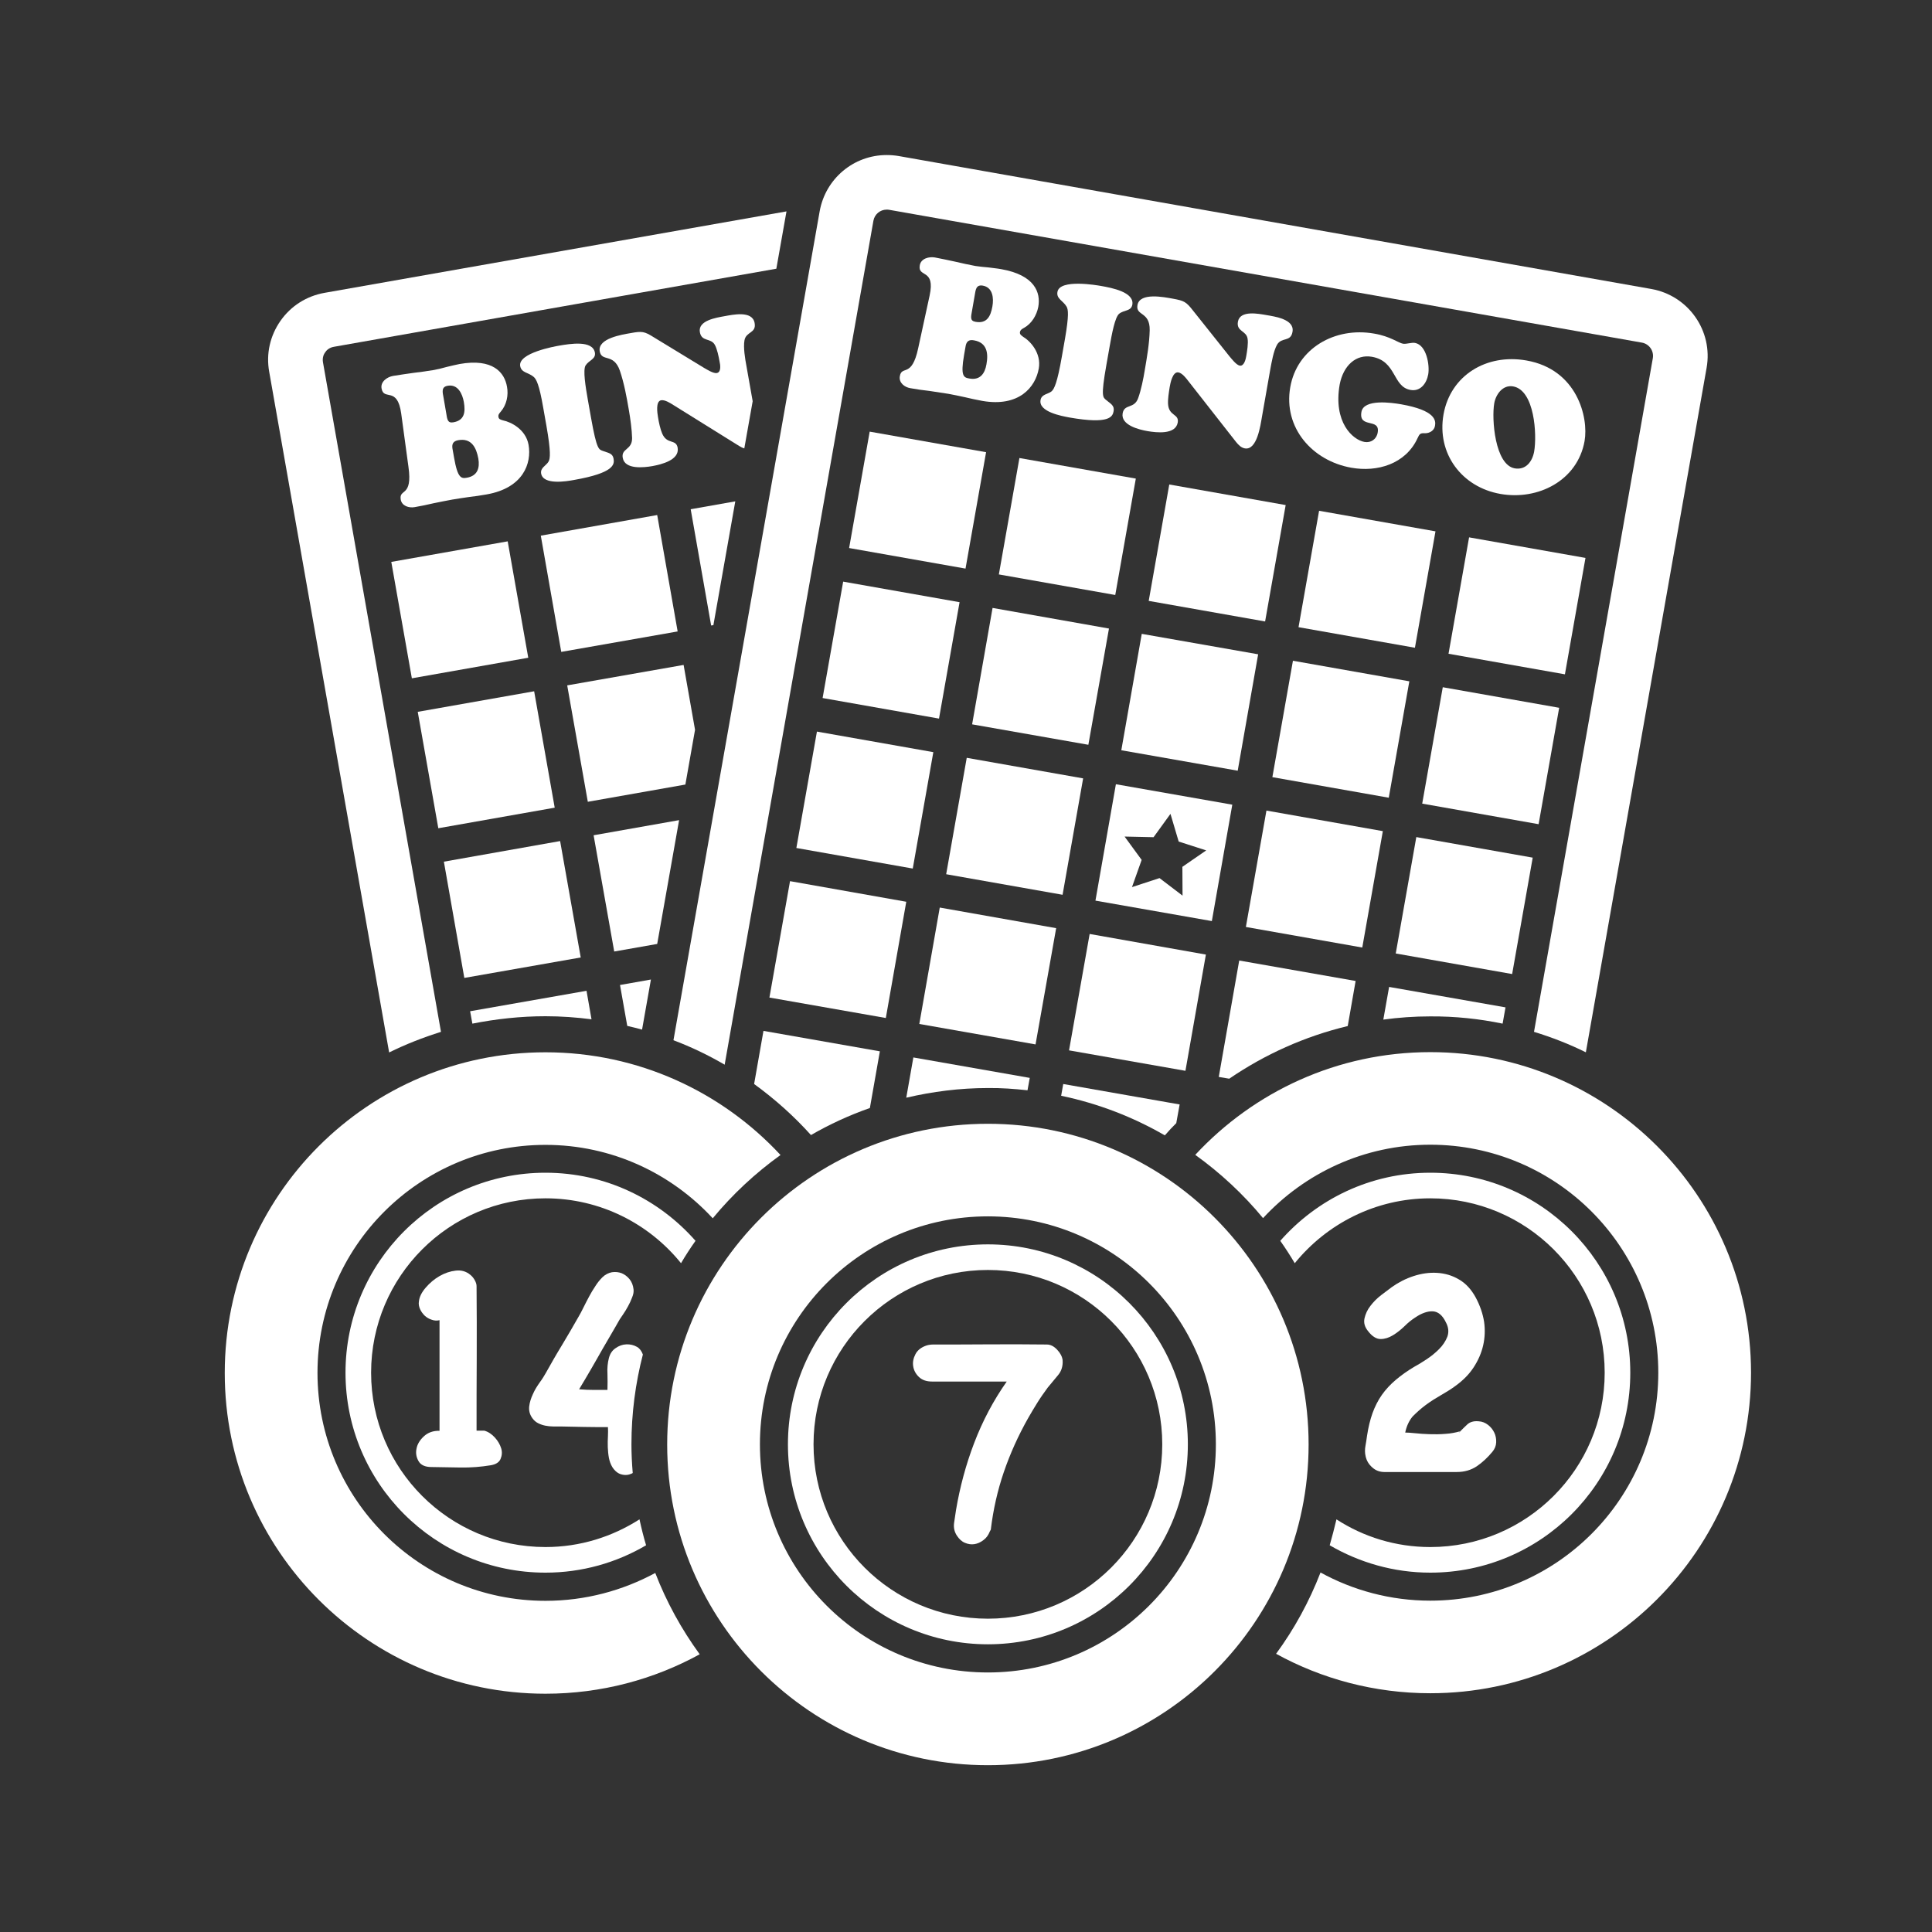 <?xml version="1.0" encoding="utf-8"?>
<!-- Generator: Adobe Illustrator 21.1.0, SVG Export Plug-In . SVG Version: 6.00 Build 0)  -->
<svg version="1.1" id="Layer_1" xmlns="http://www.w3.org/2000/svg" xmlns:xlink="http://www.w3.org/1999/xlink" x="0px" y="0px"
	 viewBox="0 0 1200 1200" style="enable-background:new 0 0 1200 1200;" xml:space="preserve">
<rect x="0" y="0" width="1200" height="1200" fill="#333333" stroke="none"/>
<style type="text/css">
	.st0{fill:#FFFFFF;}
</style>
<g>
	<g>
		<path class="st0" d="M241.7,653.7c10.3-5.1,21.1-9.3,32.2-12.8L200.6,225c-0.5-3,0.6-5.2,1.4-6.2c0.7-1.1,2.4-2.9,5.4-3.4
			l274.8-48.5l6.3-35.6l-287,50.6c-11.1,2-20.8,8.1-27.3,17.4c-6.5,9.3-9,20.5-7,31.6L241.7,653.7z"/>
		
			<rect x="248.7" y="342.1" transform="matrix(0.985 -0.174 0.174 0.985 -61.456 55.315)" class="st0" width="73.4" height="73.4"/>
		<polygon class="st0" points="335.9,332.7 348.6,404.9 420.9,392.2 408.2,319.9 		"/>
		<polygon class="st0" points="443.1,388.3 456.7,311.4 429,316.3 441.7,388.5 		"/>
		
			<rect x="265.1" y="435.2" transform="matrix(0.985 -0.174 0.174 0.985 -77.379 59.59)" class="st0" width="73.4" height="73.4"/>
		<polygon class="st0" points="431.7,453.3 424.6,413 352.3,425.7 365.1,498 425.7,487.3 		"/>
		<polygon class="st0" points="360.7,594.7 347.9,522.4 275.7,535.2 288.4,607.4 		"/>
		<polygon class="st0" points="421.8,509.4 368.7,518.8 381.5,591 408.2,586.3 		"/>
		<path class="st0" d="M338.8,631.2c9.7,0,19.3,0.7,28.6,1.9l-3.1-17.7l-72.3,12.7l1.4,7.7C308.1,632.9,323.3,631.2,338.8,631.2z"/>
		<path class="st0" d="M398.8,639.5l5.5-31.1l-19.2,3.4l4.5,25.4C392.7,637.9,395.8,638.7,398.8,639.5z"/>
		<path class="st0" d="M314.9,240.2c-1.5-8.8-8.7-17.8-29.5-14.1c-2.6,0.5-5.3,1.2-7.9,1.8c-2.6,0.7-5.2,1.4-7.9,1.9
			c-4.2,0.7-8.5,1.3-12.8,1.8c-4.2,0.6-8.5,1.2-12.7,1.9c-3.5,0.6-7.9,3.5-7.1,7.8c1.4,7.9,9.8-1.7,12.2,15.6l4.5,33.1
			c2.7,19.1-6,13.2-4.8,20.3c0.7,4,5.1,5.3,8.6,4.7c4-0.7,7.9-1.5,11.7-2.4c3.9-0.8,7.8-1.6,11.7-2.3c3.5-0.6,7-1.1,10.4-1.6
			c3.5-0.4,7-0.9,10.9-1.6c22.9-4,28.1-19.4,26.1-30.8c-1.7-9.6-10.9-14.2-15.9-15.2c-1.2-0.4-2.6-0.6-2.8-2.1
			c-0.3-1.5,0.6-2.3,1.5-3.4C314.7,251.4,315.9,245.4,314.9,240.2z M277.1,256.3l-1.6-9.3c-0.6-3.3-1.6-6.7,2.6-7.4
			c6.3-1.1,9.1,5,10,10.1c1.1,6.3,0.4,11.4-6.5,12.6C278,262.9,277.8,260.7,277.1,256.3z M290.1,296.7c-3.5,0.6-5.8,0.7-8.1-12.6
			l-1-5.7c-0.3-2.4,0.2-4.4,3.7-5c8-1.4,11.1,4.4,12.4,11.4C298.1,290.7,296.6,295.5,290.1,296.7z"/>
		<path class="st0" d="M369.5,219c-1.4-7.8-15.4-5.5-22.3-4.3c-2.3,0.4-25.6,4.5-24.1,12.7c0.8,4.3,5.3,3.9,8.5,6.8
			c1.5,1.4,3.3,4.5,5.8,19l2,11.3c2.8,16,2.4,20.4,1.3,22.2c-1.4,2.5-5.2,3.8-4.6,7.4c1.3,7.3,15.7,4.9,20.5,4
			c25-4.4,25.1-9.7,24.5-13.2c-0.6-3.5-3.5-3.6-6.6-4.8c-2.5-1-3.8-0.3-7.4-20.6l-2-11.3c-1.4-8-3.1-18.3-1.4-21.2
			C365.8,223.7,370.2,223.1,369.5,219z"/>
		<path class="st0" d="M445.2,231.7c-2.1,0.4-6.3-2.3-7.9-3.2l-31.2-19c-5.9-3.7-7.3-3.9-14.4-2.6c-5.1,0.9-20.6,3.2-19.2,11.3
			c1.2,6.8,8.6,0.9,12.5,12c2.7,8,4.2,16.3,5.6,24.5c0.9,5.1,1.9,12.4,2,17.4c0.1,7.5-6.9,6.3-5.8,12.3c1.3,7.4,13.2,6,18.4,5.1
			c5.4-1,17-3.7,15.7-11.4c-1-5.6-6.6-1.8-9.6-8.8c-1.2-2.8-2.1-7-2.6-10.2c-0.4-2.4-1.6-9.8,1.9-10.5c2.4-0.4,5.8,1.8,7.7,3
			l40.8,25.4c1,0.6,2.1,1.2,3.2,1.5l5.2-29.3l-3.9-22c-0.8-4.3-2-11.4-1.2-15.8c1-5.6,7.5-4.3,6.3-10.8c-1.4-7.9-13.7-5.1-18.8-4.2
			c-4.8,0.9-16.5,2.6-15.2,9.9c1.1,6.2,6.8,3.4,9.3,7.9c1.4,2.5,2.4,7.3,2.9,10.2C447.4,226.5,448.1,231.2,445.2,231.7z"/>
		
			<rect x="533" y="274" transform="matrix(0.174 -0.985 0.985 0.174 164.773 817.724)" class="st0" width="73.4" height="73.4"/>
		
			<rect x="626" y="290.4" transform="matrix(0.174 -0.985 0.985 0.174 225.442 922.866)" class="st0" width="73.4" height="73.4"/>
		
			<rect x="719" y="306.8" transform="matrix(0.174 -0.985 0.985 0.174 286.183 1028.06)" class="st0" width="73.4" height="73.4"/>
		
			<rect x="812.1" y="323.2" transform="matrix(0.174 -0.985 0.985 0.174 346.879 1133.238)" class="st0" width="73.4" height="73.4"/>
		
			<rect x="905.1" y="339.6" transform="matrix(0.174 -0.985 0.985 0.174 407.708 1238.493)" class="st0" width="73.4" height="73.4"/>
		
			<rect x="516.5" y="367" transform="matrix(0.174 -0.985 0.985 0.174 59.57 878.455)" class="st0" width="73.4" height="73.4"/>
		<polygon class="st0" points="603.8,449.9 676,462.6 688.8,390.4 616.5,377.6 		"/>
		
			<rect x="702.6" y="399.8" transform="matrix(0.173 -0.985 0.985 0.173 181.112 1088.893)" class="st0" width="73.4" height="73.4"/>
		
			<rect x="795.7" y="416.3" transform="matrix(0.174 -0.985 0.985 0.174 241.785 1194.033)" class="st0" width="73.4" height="73.4"/>
		
			<rect x="888.7" y="432.7" transform="matrix(0.174 -0.985 0.985 0.174 302.516 1299.227)" class="st0" width="73.4" height="73.4"/>
		
			<rect x="500.1" y="460.1" transform="matrix(0.174 -0.985 0.985 0.174 -45.58 939.241)" class="st0" width="73.4" height="73.4"/>
		
			<rect x="593.2" y="476.5" transform="matrix(0.174 -0.985 0.985 0.174 15.116 1044.386)" class="st0" width="73.4" height="73.4"/>
		
			<rect x="779.3" y="509.3" transform="matrix(0.174 -0.985 0.985 0.174 136.577 1254.752)" class="st0" width="73.4" height="73.4"/>
		
			<rect x="872.3" y="525.7" transform="matrix(0.174 -0.985 0.985 0.174 197.329 1359.969)" class="st0" width="73.4" height="73.4"/>
		<polygon class="st0" points="562.9,560.1 490.7,547.3 477.9,619.6 550.2,632.3 		"/>
		<polygon class="st0" points="656,576.5 583.7,563.7 571,636 643.2,648.7 		"/>
		<polygon class="st0" points="749,592.9 676.8,580.1 664,652.4 736.3,665.1 		"/>
		<path class="st0" d="M837.1,637.3l4.9-28l-72.3-12.7l-12.7,72.3l6.5,1.1C785.6,654.9,810.4,643.7,837.1,637.3z"/>
		<path class="st0" d="M933.3,635.8l1.8-10.1l-72.3-12.7l-3.6,20.3c9.5-1.3,19.2-2,29.1-2C903.8,631.2,918.8,632.8,933.3,635.8z"/>
		<path class="st0" d="M468.4,673.3c12.8,9.3,24.7,19.9,35.3,31.7c11.6-6.7,23.8-12.3,36.6-16.8l6.2-35.2l-72.3-12.7L468.4,673.3z"
			/>
		<path class="st0" d="M638.2,677.2l1.4-7.7l-72.3-12.7l-4.4,25c16.3-3.8,33.2-6,50.7-6C621.9,675.7,630.1,676.3,638.2,677.2z"/>
		<path class="st0" d="M730.6,697.6l2.1-11.6l-72.3-12.7l-1.3,7.3c23,4.8,44.7,13.2,64.4,24.6C725.8,702.5,728.2,700,730.6,697.6z"
			/>
		<path class="st0" d="M570.3,216.3c-4,18.8-10.2,10.3-11.4,17.4c-0.7,4,2.9,6.8,6.5,7.4c4,0.7,7.9,1.3,11.8,1.7
			c3.9,0.6,7.9,1.2,11.8,1.8c3.5,0.6,6.9,1.4,10.3,2.1c3.4,0.8,6.9,1.6,10.8,2.3c22.9,4,33.1-8.6,35.1-20.1
			c1.7-9.6-5.3-17.1-9.7-19.7c-1-0.8-2.2-1.4-2-2.9c0.3-1.5,1.4-2,2.6-2.7c4.7-2.6,7.8-7.8,8.8-13c1.6-8.8-2.1-19.7-22.9-23.4
			c-2.6-0.5-5.4-0.7-8.1-1.1c-2.7-0.2-5.3-0.5-8.1-0.9c-4.2-0.8-8.4-1.7-12.6-2.7c-4.2-0.9-8.4-1.8-12.6-2.6
			c-3.5-0.6-8.6,0.6-9.3,4.9c-1.4,7.9,9.8,1.7,6.1,18.8L570.3,216.3z M603.8,192.7l1.6-9.2c0.6-3.3,0.7-6.8,5-6.1
			c6.3,1.1,6.9,7.8,6,12.9c-1.1,6.3-3.5,10.8-10.4,9.6C602.4,199.3,603,197.1,603.8,192.7z M598.8,220.5l1-5.7
			c0.5-2.4,1.7-4.1,5.2-3.4c8,1.4,9,7.9,7.7,14.9c-1,5.9-4.1,10-10.6,8.8C598.6,234.5,596.5,233.8,598.8,220.5z"/>
		<path class="st0" d="M659.5,221.7c-2.8,16-4.7,20-6.4,21.4c-2.2,1.8-6.2,1.7-6.8,5.4c-1.3,7.3,13.1,9.9,17.9,10.8
			c25,4.4,26.9-0.5,27.5-4c0.6-3.5-2-4.6-4.6-6.8c-2-1.8-3.5-1.6,0.1-21.9l2-11.3c1.4-8,3.3-18.2,5.9-20.4c3.1-2.5,7.4-1.5,8.2-5.6
			c1.4-7.8-12.6-10.5-19.5-11.7c-2.3-0.4-25.6-4.5-27,3.7c-0.8,4.3,3.6,5.5,5.7,9.2c1,1.8,1.5,5.3-1,19.8L659.5,221.7z"/>
		<path class="st0" d="M707,247.1c-2.4,7.1-8.6,3.5-9.7,9.6c-1.3,7.4,10.3,10.2,15.6,11.1c5.4,0.9,17.2,2.3,18.6-5.3
			c1-5.6-5.5-3.9-6-11.5c-0.2-3.1,0.5-7.3,1-10.5c0.4-2.4,1.8-9.8,5.4-9.2c2.4,0.4,4.9,3.7,6.2,5.4l29.7,37.9
			c1.5,1.8,3.1,3.5,5.4,3.9c7.6,1.3,9.7-14.4,10.6-19.5l5.2-29.6c0.8-4.3,2-11.4,4.2-15.3c2.9-4.9,8.5-1.5,9.6-8
			c1.4-7.9-11.2-9.5-16.2-10.4c-4.8-0.8-16.4-3.2-17.7,4.1c-1.1,6.2,5.3,5.5,6,10.6c0.5,2.8-0.3,7.7-0.8,10.6
			c-0.3,1.9-1.3,6.6-4.1,6.1c-2.1-0.4-5.1-4.3-6.3-5.7L741,192.9c-4.3-5.5-5.5-6.1-12.6-7.4c-5.1-0.9-20.5-4.1-21.9,4
			c-1.2,6.9,7.8,3.8,7.6,15.6c-0.2,8.4-1.7,16.8-3.1,25C710.2,235.2,708.7,242.4,707,247.1z"/>
		<path class="st0" d="M852.1,221.6c15.5,2.7,12.7,18.6,24,20.6c6.2,1.1,10-4.1,11-9.7c1-5.8-1.1-18.2-8.2-19.5
			c-2.1-0.4-5.3,0.8-7.4,0.5c-3-0.5-7.9-4.6-18-6.3c-24.4-4.3-47.9,9.2-52.1,33.3c-4.4,25.2,13.7,45.7,37.9,50
			c16.2,2.9,33.7-2.3,41.1-18.2c1.3-2.8,1.7-3.4,4.7-3.2c2.8,0,5.7-1.6,6.2-4.6c0.6-3.3,0.4-9.6-21.1-13.4c-5.8-1-23.2-3.5-24.6,4.8
			c-1.8,10.5,11.8,3.4,10.1,12.8c-0.7,4.1-4.2,6.5-8.2,5.8c-7.3-1.3-19.5-12.2-15.4-35.7C834.4,227,842.2,219.9,852.1,221.6z"/>
		<path class="st0" d="M948.1,223.9c-24.9-4.4-47.2,9.3-51.5,33.5c-4.3,24.3,11.3,45.2,35.4,49.4c23.3,4.1,47.8-8.3,52.2-32.8
			C986.8,259.3,979.6,229.4,948.1,223.9z M952.9,280.4c-1.1,6.2-5.1,11.7-12.1,10.5c-12.3-2.2-14.4-30.7-12.7-40.4
			c1-5.6,5.3-11.6,11.7-10.5C953.2,242.3,954.7,270,952.9,280.4z"/>
		<path class="st0" d="M450.1,661.3l92.4-524.2c0.7-4,4.2-6.9,8.2-6.9c0.5,0,1,0,1.5,0.1l467.6,82.5c4.5,0.8,7.6,5.1,6.8,9.7
			l-73.8,418.4c11.1,3.4,21.9,7.6,32.2,12.7l75-425.1c4.1-23-11.3-44.9-34.3-49L558.1,96.9c-2.4-0.4-4.9-0.6-7.4-0.6
			c-20.5,0-38,14.7-41.6,35l-90.8,514.8C429.4,650.3,440,655.4,450.1,661.3z"/>
		<path class="st0" d="M765.4,499.8l-72.3-12.7l-12.7,72.3l72.3,12.7L765.4,499.8z M734.5,556.3l-14.3-10.9l-17.1,5.6l6-16.9
			l-10.6-14.5l18,0.4l10.5-14.5l5.1,17.2l17.1,5.5l-14.8,10.2L734.5,556.3z"/>
	</g>
	<g>
		<g>
			<path class="st0" d="M650.2,835.1c-11.8-0.1-23.6-0.2-35.2-0.1c-11.6,0.1-23.4,0.1-35.2,0.1c-1.5,0-3,0.2-4.3,0.6
				c-3.3,1.1-5.6,2.9-6.9,5.4c-1.3,2.5-1.8,5-1.4,7.5c0.4,2.6,1.6,4.8,3.6,6.7c2,1.9,4.7,2.8,8.1,2.8h46.4
				c-8.3,11.8-15,24.5-20.2,38.1c-5.2,13.6-8.9,27.5-11.3,41.7c-0.4,2.4-0.8,5.1-1.2,8c-0.4,3,0.2,5.6,1.8,8c1.4,2.1,3,3.6,5,4.4
				c1.9,0.8,3.9,1.1,5.8,0.8c1.9-0.3,3.8-1.1,5.6-2.5c1.8-1.3,3.1-3.1,4-5.4l0.6-1.1c1.5-12.5,4.2-24.4,8.1-35.8
				c3.9-11.4,8.9-22.5,15.1-33.5c1.9-3.3,3.8-6.5,5.8-9.7c2-3.2,4.2-6.3,6.4-9.3c2.1-2.6,4.3-5.2,6.4-7.7c2.1-2.5,3.1-5.7,2.8-9.4
				c-0.3-2.1-1.4-4.3-3.4-6.4C654.6,836.2,652.5,835.1,650.2,835.1z"/>
			<path class="st0" d="M613.6,698c-110,0-199.2,89.2-199.2,199.2c0,110,89.2,199.2,199.2,199.2c110,0,199.2-89.2,199.2-199.2
				C812.8,787.1,723.6,698,613.6,698z M613.6,1038.8c-78.2,0-141.6-63.4-141.6-141.7c0-78.2,63.4-141.6,141.6-141.6
				c78.2,0,141.6,63.4,141.6,141.6C755.2,975.4,691.8,1038.8,613.6,1038.8z"/>
			<path class="st0" d="M613.6,772.9c-68.6,0-124.2,55.6-124.2,124.2c0,68.6,55.6,124.2,124.2,124.2c68.6,0,124.2-55.6,124.2-124.2
				C737.8,828.6,682.2,772.9,613.6,772.9z M613.6,1005.4c-59.8,0-108.3-48.5-108.3-108.3c0-59.8,48.5-108.3,108.3-108.3
				c59.8,0,108.3,48.5,108.3,108.3C721.9,956.9,673.4,1005.4,613.6,1005.4z"/>
		</g>
		<g>
			<path class="st0" d="M263.3,892.1c-2.5,2.3-4.1,4.9-4.6,7.7c-0.6,2.8-0.1,5.4,1.3,7.8c1.4,2.4,4.1,3.6,8,3.6
				c5.7,0.1,11.7,0.2,18.1,0.3c6.4,0.1,12.6-0.4,18.7-1.4c3.1-0.5,5.2-1.8,6.1-3.9c0.9-2.1,1.1-4.3,0.4-6.6c-0.7-2.3-2-4.6-3.9-6.7
				c-1.9-2.1-4.1-3.6-6.6-4.3H296c0-15,0-29.9,0.1-44.8c0.1-14.9,0-29.9-0.1-45c0-1.1-0.4-2.4-1.2-3.8c-0.8-1.4-1.7-2.4-2.7-3.2
				c-2.5-2.1-5.5-3-9-2.6c-3.5,0.4-6.8,1.5-10.1,3.4c-3.3,1.9-6.1,4.3-8.6,7.2c-2.5,2.9-3.9,5.7-4.2,8.5c-0.3,1.6,0,3.2,0.7,4.8
				c0.7,1.6,1.7,2.9,2.9,4.1c1.2,1.1,2.7,2,4.3,2.5c1.6,0.6,3.3,0.7,4.9,0.3v68.7C269,888.6,265.8,889.8,263.3,892.1z"/>
			<path class="st0" d="M395.7,836.6c-2.1-1.2-4.3-1.7-6.7-1.6c-2.4,0.1-4.6,0.9-6.7,2.4c-2.1,1.4-3.4,3.5-4.1,6.1
				c-0.8,3.1-1.1,6.4-0.9,9.7c0.1,3.3,0.1,6.7,0,10.1c-2.9,0-5.8,0-8.6,0c-2.8,0-5.8-0.1-9-0.4c2.5-4.2,5-8.3,7.4-12.5
				c2.4-4.1,4.8-8.4,7.2-12.6c1.8-3,3.5-6,5.3-9.1c1.8-3,3.5-6.1,5.3-9.2c0.4-0.6,1.1-1.7,2.1-3.1c1-1.4,2-3.1,3-4.9
				c1-1.8,1.9-3.7,2.6-5.6c0.8-1.9,1.1-3.6,0.9-5.1c-0.3-2.5-1.1-4.6-2.5-6.3c-1.4-1.7-3-2.9-4.9-3.7c-1.9-0.7-3.9-0.9-6-0.6
				c-2.1,0.4-4.2,1.4-6,3.2c-1.5,1.5-3,3.3-4.3,5.4c-1.4,2.1-2.7,4.2-3.9,6.5c-1.2,2.3-2.4,4.5-3.5,6.8c-1.1,2.3-2.2,4.3-3.2,6
				c-3.3,5.8-6.6,11.5-10.1,17.3c-3.5,5.7-6.8,11.5-10.1,17.4c-0.9,1.6-2.1,3.6-3.8,5.9c-1.6,2.3-3.1,4.6-4.2,7.2
				c-1.2,2.5-2,5.1-2.3,7.6c-0.3,2.6,0.3,5.1,2,7.4c1,1.4,2.2,2.4,3.6,3.1c1.4,0.7,2.9,1.2,4.4,1.5c1.6,0.3,3.2,0.5,4.8,0.5
				c1.6,0,3.2,0,4.7,0c4.8,0.1,9.7,0.2,14.7,0.3c5,0.1,9.9,0.1,14.7,0.1c0.1,1.6,0.1,3.5,0,5.7c-0.1,2.1-0.2,4.4-0.1,6.7
				c0.1,2.3,0.3,4.6,0.7,6.7c0.4,2.1,1.1,4,2.1,5.7c1.6,2.5,3.6,4.1,5.8,4.6c2.2,0.6,4.3,0.4,6.4-0.6c0.2-0.1,0.3-0.2,0.5-0.3
				c-0.5-5.9-0.8-11.8-0.8-17.8c0-19.3,2.5-38,7.1-55.8C398.5,839.2,397.4,837.6,395.7,836.6z"/>
			<path class="st0" d="M338.8,994.3c-78.2,0-141.6-63.4-141.6-141.6c0-78.2,63.4-141.6,141.6-141.6c41.1,0,78,17.6,103.9,45.6
				c12.3-14.9,26.5-28.1,42.1-39.3c-36.4-39.2-88.3-63.8-146-63.8c-110,0-199.2,89.2-199.2,199.2c0,110,89.2,199.2,199.2,199.2
				c34.7,0,67.4-8.9,95.8-24.5c-11.3-15.5-20.6-32.4-27.6-50.5C386.8,987.9,363.6,994.3,338.8,994.3z"/>
			<path class="st0" d="M423,784.6c2.8-4.8,5.8-9.4,9-13.9c-22.8-25.9-56-42.3-93.2-42.3c-68.6,0-124.2,55.6-124.2,124.2
				c0,68.6,55.6,124.2,124.2,124.2c22.8,0,44.1-6.2,62.5-17c-1.6-5.3-2.9-10.6-4.1-16.1c-16.9,10.8-36.8,17.2-58.4,17.2
				c-59.8,0-108.3-48.5-108.3-108.3c0-59.8,48.5-108.3,108.3-108.3C372.9,744.3,403.2,760.1,423,784.6z"/>
		</g>
		<g>
			<path class="st0" d="M885.5,872.7c3.1-2.3,6.3-4.3,9.6-6.2c3.3-1.9,6.4-3.8,9.2-5.9c4.5-3.3,8.2-7,11-11.3
				c2.8-4.3,4.8-8.8,5.9-13.6c1.1-4.8,1.3-9.7,0.6-14.7c-0.8-5-2.5-10-5.1-14.9c-2.8-5.2-6.3-9-10.5-11.4c-4.2-2.5-8.7-3.8-13.6-4.1
				c-4.8-0.3-9.7,0.4-14.6,2c-4.9,1.6-9.4,3.9-13.6,6.9c-1.8,1.3-3.9,2.9-6.5,4.9c-2.6,2-4.8,4.2-6.7,6.7c-1.9,2.4-3.1,5.1-3.7,7.8
				c-0.6,2.8,0.2,5.5,2.4,8.1c2.5,3.2,5.1,4.7,7.6,4.7c2.6,0,5.1-0.8,7.6-2.3c2.5-1.5,4.9-3.4,7.3-5.7c2.3-2.3,4.5-4,6.5-5.3
				c4.1-2.8,7.9-4.1,11.1-3.9c3.3,0.2,6,2.5,8.1,6.9c1.6,3,1.9,5.9,0.9,8.8c-1.1,2.8-2.8,5.4-5.2,7.8c-2.4,2.4-5,4.5-7.9,6.4
				c-2.9,1.9-5.3,3.4-7.4,4.5c-4.4,2.6-8.3,5.4-11.6,8.2c-3.3,2.8-6.2,5.9-8.6,9.3c-2.4,3.4-4.3,7.2-5.8,11.3
				c-1.5,4.2-2.6,8.8-3.4,14c-0.3,2.1-0.6,4.3-1,6.4c-0.4,2.1-0.4,4.3,0.1,6.4c0.6,2.8,2,5.1,4.2,7c2.1,1.9,4.6,2.8,7.5,2.8h44.9
				c4.8,0,8.9-1.2,12.5-3.6c3.5-2.4,6.7-5.4,9.6-8.9c1.5-1.8,2.3-3.7,2.4-5.9c0.1-2.2-0.3-4.3-1.2-6.1c-0.9-1.9-2.2-3.5-3.9-4.8
				c-1.7-1.3-3.6-2.1-5.8-2.2c-3-0.3-5.4,0.4-7.1,2c-1.4,1.3-2.9,2.8-4.4,4.3c0.1,0,0.1,0,0.2-0.1c-0.5,0.5-0.9,0.8-1.1,0.9
				c0.3-0.3,0.6-0.6,0.9-0.9c-2.7,0.8-5.8,1.4-9.1,1.6c-3.5,0.3-6.8,0.3-10,0.2c-3.2-0.1-6.2-0.3-8.9-0.6c-2.7-0.3-4.7-0.4-6.1-0.4
				c0.8-3.9,2.3-7.2,4.6-10C879.7,877.5,882.4,875,885.5,872.7z"/>
			<path class="st0" d="M888.4,653.5c-57.7,0-109.6,24.6-146,63.8c15.7,11.3,29.9,24.5,42.1,39.3c25.9-28,62.8-45.6,103.9-45.6
				c78.2,0,141.6,63.4,141.6,141.6c0,78.2-63.4,141.6-141.6,141.6c-24.7,0-48-6.4-68.2-17.5c-7,18.1-16.3,35.1-27.6,50.5
				c28.4,15.6,61.1,24.5,95.8,24.5c110,0,199.2-89.2,199.2-199.2C1087.5,742.6,998.3,653.5,888.4,653.5z"/>
			<path class="st0" d="M825.9,959.8c18.4,10.7,39.7,17,62.5,17c68.6,0,124.2-55.6,124.2-124.2c0-68.6-55.6-124.2-124.2-124.2
				c-37.2,0-70.4,16.4-93.2,42.3c3.2,4.5,6.2,9.2,9,13.9c19.9-24.5,50.2-40.3,84.2-40.3c59.8,0,108.3,48.5,108.3,108.3
				c0,59.8-48.5,108.3-108.3,108.3c-21.5,0-41.5-6.3-58.3-17.2C828.8,949.2,827.4,954.5,825.9,959.8z"/>
		</g>
	</g>
</g>
</svg>
